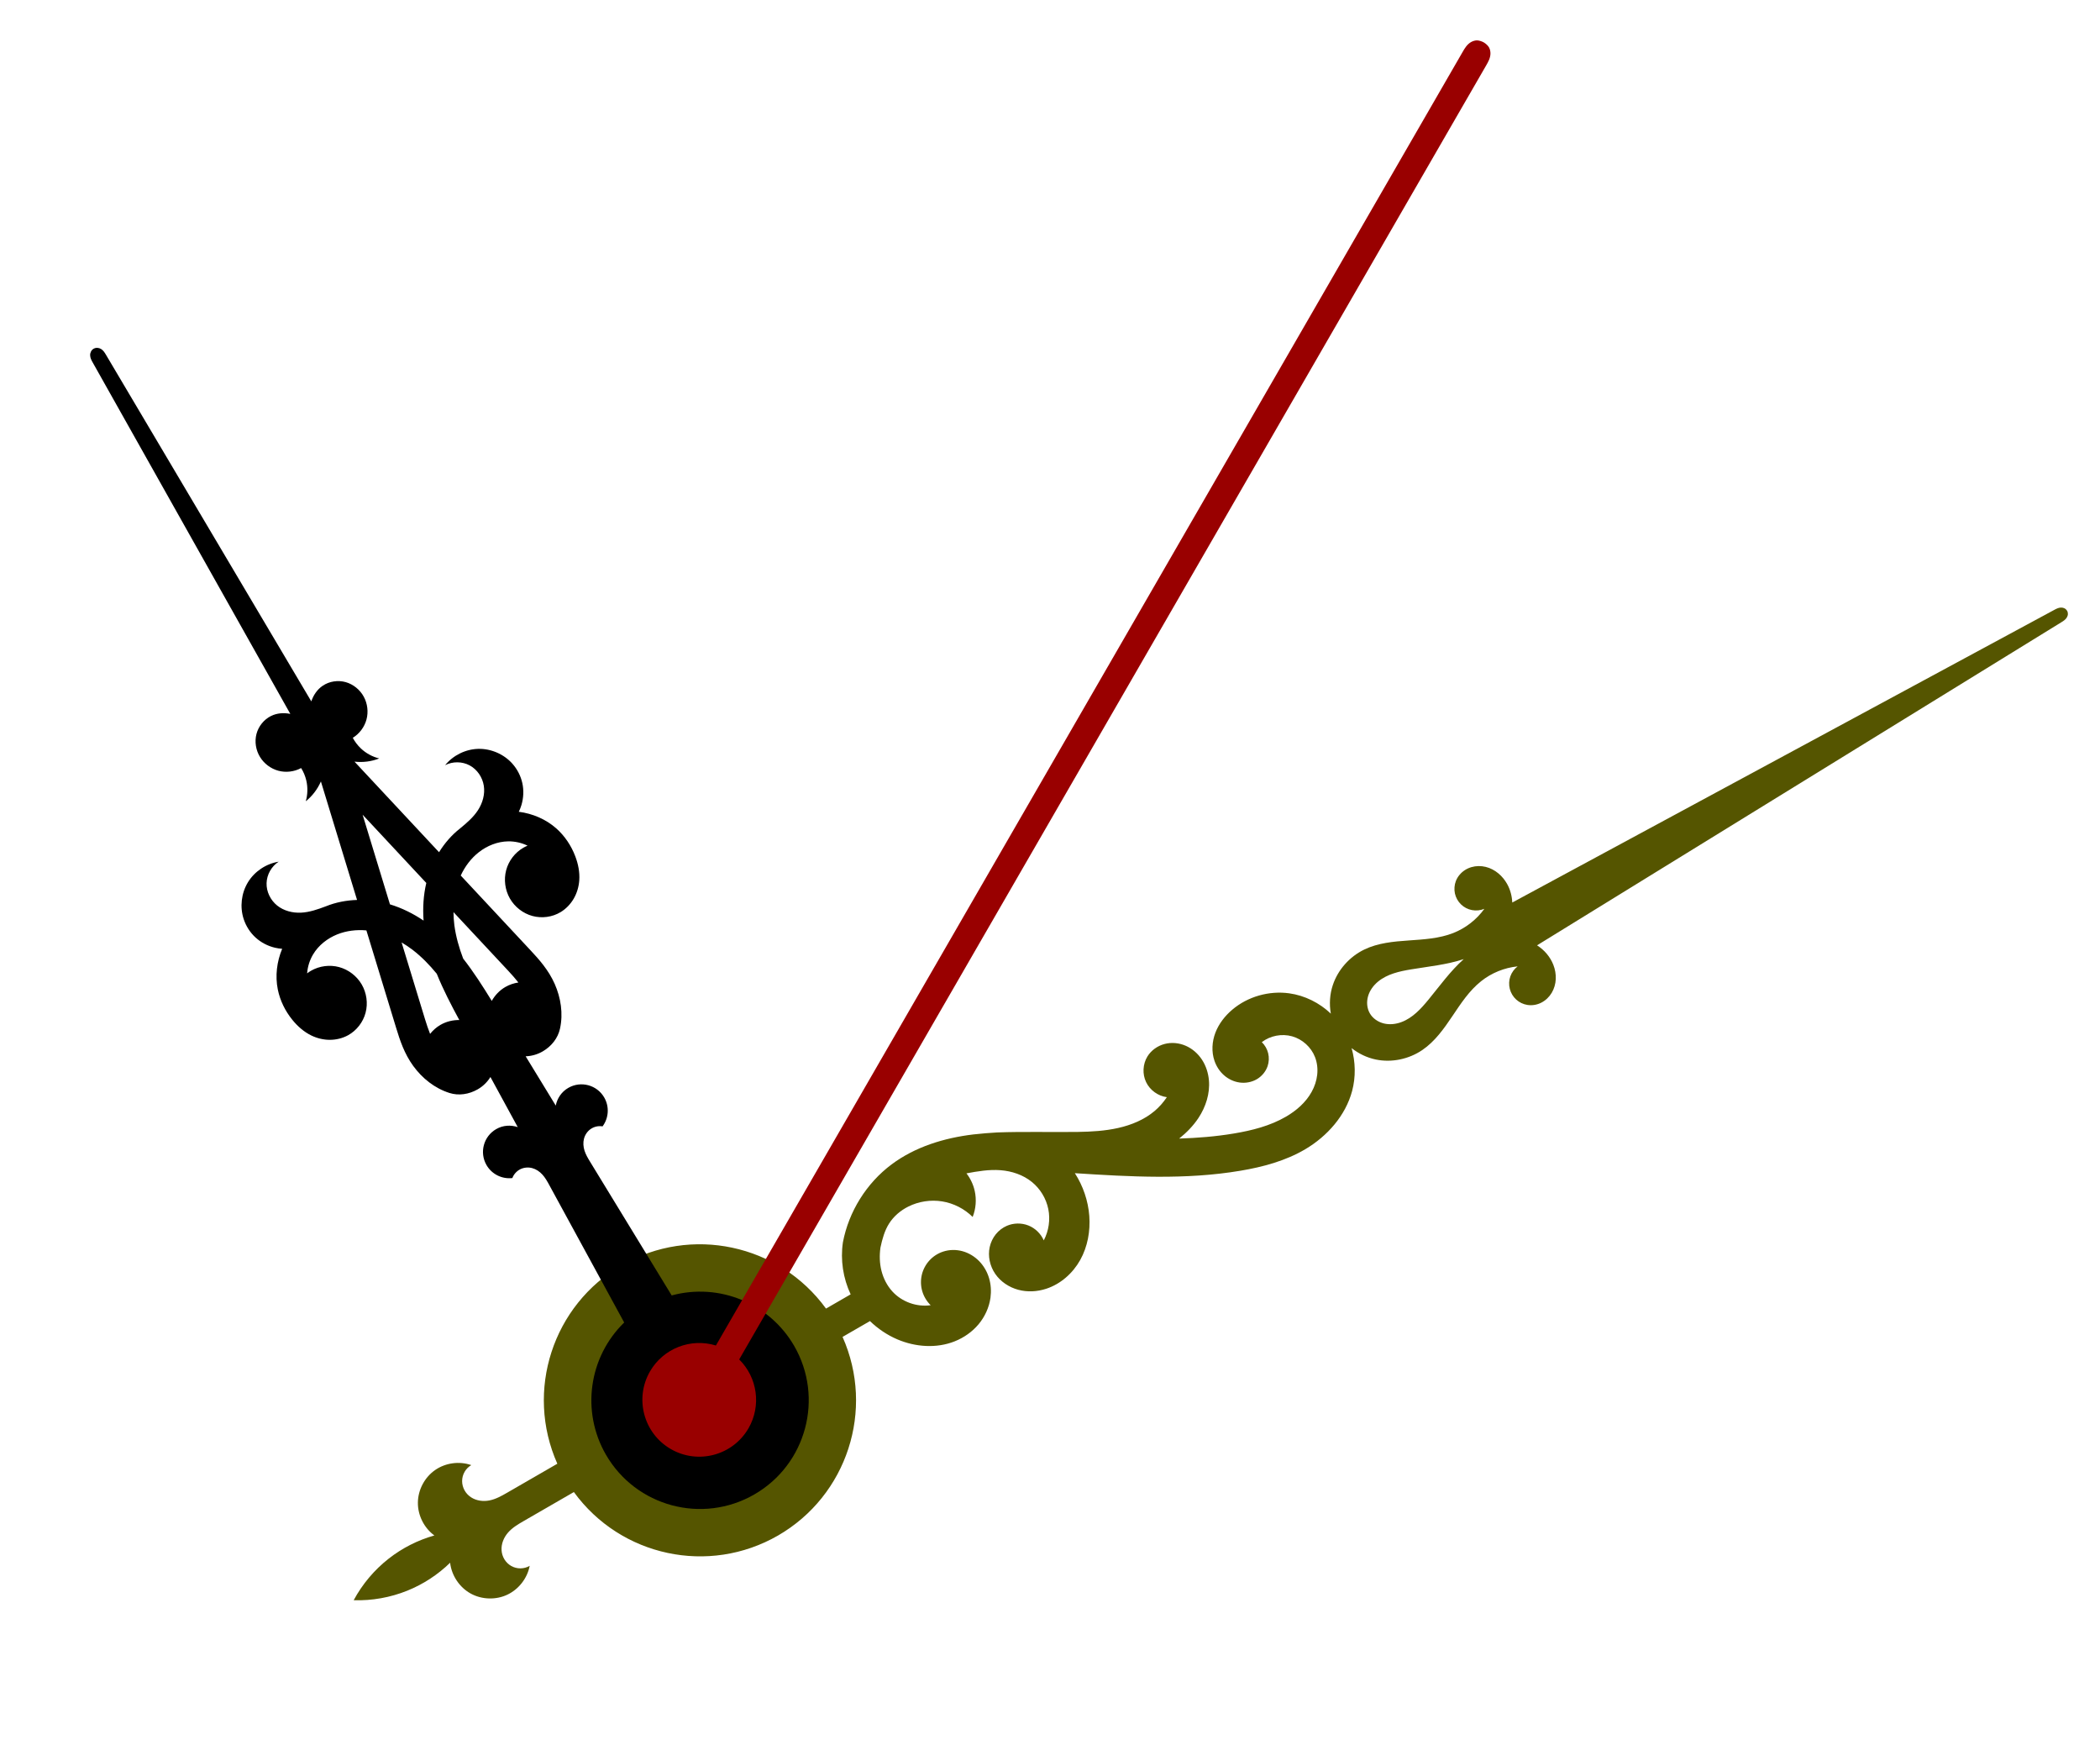<svg version="1.1" viewBox="0 0 180 150" xmlns="http://www.w3.org/2000/svg" xmlns:xlink="http://www.w3.org/1999/xlink">
	<defs>
		<g id="heures">
			<path d="m0.014-34.676c-0.037 0-0.074 0.011-0.105 0.032-0.031 0.02-0.057 0.048-0.074 0.081-0.018 0.033-0.028 0.069-0.033 0.105-5e-3 0.037-6e-3 0.074-6e-3 0.111l-0.13 11.515c-0.141-0.125-0.318-0.212-0.506-0.224-0.227-0.015-0.459 0.076-0.619 0.238-0.16 0.163-0.247 0.393-0.24 0.621 6e-3 0.223 0.1 0.443 0.258 0.601 0.158 0.158 0.378 0.252 0.601 0.258 5e-3 0.128-0.012 0.257-0.049 0.38-0.058 0.192-0.166 0.369-0.31 0.508 0.237-0.035 0.464-0.132 0.657-0.274l-0.798 3.448c-0.269-0.144-0.56-0.246-0.863-0.288-0.241-0.04-0.485-0.085-0.702-0.196-0.217-0.111-0.404-0.293-0.492-0.52-0.088-0.228-0.07-0.496 0.058-0.704 0.128-0.208 0.362-0.347 0.606-0.358-0.34-0.13-0.737-0.104-1.056 0.071-0.32 0.175-0.556 0.494-0.63 0.851-0.043 0.206-0.033 0.424 0.031 0.625 0.064 0.201 0.181 0.384 0.335 0.529 0.051 0.048 0.105 0.09 0.162 0.129-0.315 0.241-0.563 0.569-0.689 0.944-0.103 0.308-0.125 0.641-0.073 0.962 0.037 0.232 0.114 0.461 0.246 0.656 0.102 0.15 0.236 0.279 0.394 0.37 0.157 0.091 0.337 0.144 0.519 0.148 0.279 5e-3 0.558-0.109 0.754-0.307 0.197-0.198 0.309-0.476 0.308-0.755-1e-3 -0.278-0.115-0.555-0.311-0.752-0.196-0.197-0.473-0.312-0.751-0.311-0.043 2.1e-4 -0.087 3e-3 -0.13 9e-3 0.107-0.158 0.251-0.29 0.417-0.383 0.266-0.149 0.583-0.194 0.885-0.151 0.28 0.04 0.546 0.155 0.778 0.318l-0.658 2.844c-0.081 0.35-0.165 0.746-0.119 1.179 0.046 0.432 0.21 0.857 0.51 1.185 0.184 0.202 0.459 0.314 0.754 0.314 0.177 0 0.342-0.045 0.488-0.123l-0.04 1.63c-0.138-0.157-0.337-0.259-0.563-0.259-0.415 0-0.752 0.336-0.752 0.751 0 0.31 0.187 0.576 0.454 0.691 0.089-0.074 0.208-0.112 0.324-0.105 0.116 8e-3 0.228 0.061 0.31 0.143 0.082 0.082 0.134 0.191 0.159 0.305 0.025 0.114 0.024 0.231 0.021 0.347l-0.11 4.481c-1.375 0.35-2.339 1.588-2.34 3.007-1.6e-4 1.715 1.39 3.106 3.106 3.106 1.715-6e-5 3.106-1.391 3.106-3.106-2e-3 -1.407-0.95-2.638-2.31-2.998l-0.11-4.48c-3e-3 -0.116-4e-3 -0.234 0.021-0.347 0.025-0.114 0.077-0.222 0.159-0.305 0.082-0.082 0.194-0.136 0.31-0.143 0.116-8e-3 0.235 0.03 0.324 0.105 0.267-0.115 0.454-0.381 0.454-0.691 0-0.415-0.337-0.751-0.752-0.751-0.225 0-0.425 0.101-0.563 0.259l-0.041-1.649c0.146 0.077 0.311 0.122 0.489 0.122 0.295 0 0.57-0.112 0.754-0.314 0.3-0.328 0.463-0.753 0.51-1.185 0.046-0.433-0.038-0.83-0.119-1.179l-0.658-2.844c0.232-0.163 0.498-0.278 0.778-0.318 0.301-0.043 0.619 2e-3 0.885 0.151 0.166 0.093 0.31 0.225 0.417 0.383-0.043-6e-3 -0.086-9e-3 -0.13-9e-3 -0.278-2e-3 -0.555 0.113-0.751 0.311-0.196 0.197-0.31 0.474-0.311 0.752-1e-3 0.279 0.111 0.557 0.308 0.755 0.197 0.198 0.475 0.313 0.754 0.307 0.182-4e-3 0.361-0.057 0.519-0.148 0.157-0.091 0.292-0.22 0.394-0.37 0.132-0.195 0.209-0.423 0.246-0.656 0.052-0.321 0.03-0.654-0.073-0.962-0.126-0.375-0.374-0.703-0.689-0.944 0.057-0.039 0.112-0.081 0.162-0.129 0.153-0.145 0.271-0.328 0.335-0.529s0.074-0.418 0.031-0.625c-0.074-0.356-0.311-0.676-0.63-0.851s-0.716-0.201-1.056-0.071c0.244 0.011 0.478 0.15 0.606 0.358 0.128 0.208 0.146 0.476 0.058 0.704-0.088 0.228-0.275 0.409-0.492 0.52-0.217 0.111-0.461 0.156-0.702 0.196-0.302 0.042-0.594 0.144-0.863 0.288l-0.798-3.448c0.193 0.142 0.419 0.239 0.657 0.274-0.144-0.139-0.253-0.316-0.31-0.508-0.037-0.123-0.053-0.252-0.049-0.38 0.223-6e-3 0.443-0.1 0.601-0.258 0.158-0.158 0.252-0.378 0.258-0.601 6e-3 -0.228-0.081-0.458-0.24-0.621-0.16-0.163-0.391-0.254-0.619-0.238-0.188 0.013-0.365 0.099-0.506 0.224l-0.13-11.505c-4.3e-4 -0.037-8.6e-4 -0.074-6e-3 -0.111-5e-3 -0.037-0.016-0.073-0.033-0.105-0.018-0.033-0.043-0.061-0.074-0.081s-0.068-0.032-0.105-0.032zm1e-3 15.37 0.601 2.599c-0.247 0.262-0.447 0.567-0.605 0.892-0.157-0.321-0.356-0.622-0.6-0.882zm0.857 3.708 0.517 2.235c0.035 0.151 0.064 0.296 0.084 0.434-0.12-0.047-0.25-0.075-0.386-0.075-0.196 0-0.378 0.057-0.536 0.15-0.013-0.486-0.035-0.976-0.103-1.456 0.053-0.326 0.133-0.646 0.259-0.952 0.048-0.115 0.104-0.226 0.165-0.335zm-1.717 0.01c0.061 0.109 0.117 0.22 0.165 0.335 0.125 0.303 0.205 0.619 0.258 0.942-0.068 0.484-0.09 0.977-0.103 1.466-0.158-0.092-0.339-0.149-0.535-0.149-0.137 0-0.266 0.028-0.386 0.075 0.02-0.138 0.049-0.282 0.084-0.434z" style="paint-order:normal"/>
		</g>
		<g id="minutes">
			<path d="m-0.002-45.102c-0.034 0-0.068 0.01-0.096 0.028s-0.051 0.044-0.068 0.074-0.027 0.062-0.032 0.096c-6e-3 0.033-7e-3 0.067-8e-3 0.101l-0.503 17.596c-2e-3 -9.99e-4 -4e-3 -3e-3 -7e-3 -4e-3 -0.163-0.084-0.346-0.132-0.529-0.134-0.061-8.59e-4 -0.122 4e-3 -0.183 0.013-0.136 0.021-0.268 0.069-0.384 0.143-0.116 0.074-0.214 0.176-0.281 0.296-0.067 0.12-0.102 0.259-0.095 0.396 7e-3 0.137 0.056 0.273 0.143 0.38 0.076 0.093 0.18 0.163 0.294 0.2 0.115 0.036 0.24 0.038 0.355 5e-3 0.116-0.033 0.221-0.1 0.299-0.191 0.078-0.091 0.129-0.205 0.145-0.324 0.156 0.346 0.21 0.737 0.155 1.112-0.064 0.429-0.264 0.824-0.454 1.214-0.191 0.39-0.377 0.794-0.409 1.227-0.034 0.462 0.121 0.938 0.429 1.285 0.183 0.207 0.42 0.364 0.679 0.458-0.43 0.127-0.821 0.385-1.097 0.739-0.357 0.459-0.513 1.071-0.409 1.643 0.049 0.27 0.155 0.532 0.327 0.745 0.173 0.213 0.415 0.374 0.684 0.426 0.164 0.032 0.336 0.024 0.494-0.03 0.158-0.053 0.301-0.152 0.403-0.284 0.102-0.132 0.162-0.297 0.163-0.464 6.5e-4 -0.167-0.059-0.334-0.169-0.46-0.082-0.093-0.191-0.163-0.31-0.198-0.119-0.035-0.248-0.036-0.367-2e-3 -0.04-0.302 0.071-0.62 0.289-0.833 0.218-0.213 0.538-0.316 0.839-0.27 0.17 0.026 0.332 0.097 0.471 0.199 0.139 0.102 0.255 0.234 0.343 0.381 0.178 0.295 0.246 0.646 0.247 0.99 2e-3 0.523-0.144 1.037-0.327 1.527-0.184 0.493-0.41 0.966-0.657 1.429-0.041-0.268-0.113-0.53-0.234-0.772-0.17-0.34-0.439-0.638-0.784-0.798-0.188-0.087-0.396-0.133-0.603-0.122-0.207 0.011-0.412 0.079-0.579 0.202-0.167 0.123-0.295 0.3-0.349 0.5-0.054 0.2-0.034 0.421 0.065 0.603 0.122 0.224 0.361 0.379 0.615 0.398 0.254 0.02 0.514-0.096 0.669-0.298 0.079 0.158 0.135 0.327 0.167 0.5 0.068 0.38 0.015 0.775-0.1 1.143-0.115 0.369-0.29 0.716-0.478 1.054-0.377 0.674-0.784 1.332-1.141 2.006-0.098 0.197-0.199 0.404-0.29 0.616-0.331 0.772-0.526 1.619-0.427 2.453 0.106 0.889 0.555 1.733 1.233 2.317 0.398 0.316 0.891 0.508 1.397 0.551v0.813c-2.267 0.239-3.989 2.15-3.992 4.43 4.3e-4 2.281 1.723 4.195 3.992 4.434v1.662c0 0.183-3e-3 0.37-0.062 0.543-0.059 0.173-0.179 0.329-0.343 0.411-0.082 0.041-0.174 0.062-0.265 0.06-0.091-2e-3 -0.182-0.027-0.262-0.073-0.079-0.046-0.146-0.113-0.192-0.192-0.046-0.079-0.071-0.17-0.071-0.262-0.272 0.234-0.424 0.602-0.395 0.961 0.029 0.364 0.243 0.708 0.557 0.894 0.313 0.187 0.718 0.211 1.051 0.063-0.121 0.476-0.148 0.975-0.079 1.461 0.073 0.516 0.254 1.017 0.529 1.461 0.274-0.444 0.456-0.944 0.529-1.461 0.069-0.486 0.042-0.985-0.079-1.461 0.335 0.146 0.739 0.121 1.053-0.067 0.313-0.188 0.527-0.533 0.555-0.897 0.028-0.358-0.123-0.726-0.395-0.961 8.6e-4 0.092-0.023 0.183-0.068 0.263-0.045 0.08-0.111 0.148-0.19 0.195-0.079 0.047-0.17 0.072-0.262 0.075-0.092 2e-3 -0.184-0.018-0.266-0.059-0.165-0.081-0.285-0.237-0.345-0.411-0.06-0.173-0.063-0.361-0.063-0.544v-1.666c2.267-0.239 3.989-2.15 3.992-4.43-4.3e-4 -2.281-1.723-4.195-3.992-4.434v-0.904c0.303-0.087 0.591-0.227 0.843-0.416 0.449-0.337 0.789-0.838 0.869-1.394 0.04-0.278 0.015-0.566-0.081-0.83s-0.265-0.502-0.486-0.675c-0.149-0.115-0.321-0.201-0.504-0.245-0.183-0.044-0.377-0.045-0.559 4.3e-4 -0.183 0.046-0.354 0.139-0.488 0.271s-0.23 0.303-0.268 0.488c-0.032 0.154-0.024 0.316 0.024 0.465 0.048 0.15 0.134 0.287 0.249 0.394 0.115 0.107 0.257 0.184 0.41 0.221 0.153 0.037 0.315 0.034 0.466-8e-3 -0.151 0.374-0.494 0.665-0.888 0.751-0.219 0.048-0.449 0.036-0.665-0.025-0.216-0.061-0.416-0.17-0.592-0.308-0.182-0.165-0.359-0.342-0.472-0.56s-0.158-0.469-0.143-0.714c0.02-0.331 0.146-0.654 0.355-0.911 0.209-0.257 0.501-0.446 0.821-0.533-0.157-0.198-0.375-0.348-0.616-0.423-0.177-0.056-0.367-0.071-0.551-0.046 0.108-0.307 0.223-0.617 0.407-0.886 0.184-0.269 0.439-0.496 0.743-0.611 0.287-0.109 0.612-0.116 0.903-0.018 0.291 0.098 0.546 0.299 0.709 0.559-0.208-0.023-0.424 0.038-0.588 0.168-0.164 0.13-0.274 0.326-0.299 0.534-0.016 0.134 2e-3 0.272 0.051 0.398 0.049 0.126 0.128 0.24 0.227 0.331 0.199 0.183 0.479 0.27 0.748 0.248 0.269-0.022 0.526-0.15 0.718-0.341 0.192-0.191 0.319-0.442 0.375-0.706 0.09-0.425-3e-3 -0.88-0.226-1.254-0.223-0.373-0.569-0.665-0.961-0.854-0.391-0.188-0.83-0.274-1.263-0.253 0.878-1.317 1.751-2.647 2.303-4.127 0.23-0.615 0.403-1.262 0.396-1.919-8e-3 -0.729-0.256-1.474-0.772-1.989-0.293-0.292-0.668-0.498-1.068-0.599 0.24-0.096 0.459-0.245 0.63-0.438 0.308-0.347 0.462-0.822 0.428-1.285-0.032-0.433-0.218-0.837-0.409-1.227-0.191-0.39-0.391-0.784-0.454-1.214-0.056-0.375-8.6e-4 -0.766 0.155-1.112 0.015 0.119 0.066 0.233 0.144 0.324 0.078 0.091 0.184 0.158 0.3 0.191 0.116 0.033 0.241 0.031 0.355-5e-3 0.115-0.036 0.218-0.106 0.294-0.2 0.087-0.107 0.137-0.243 0.143-0.38 7e-3 -0.137-0.028-0.276-0.095-0.396-0.067-0.12-0.166-0.222-0.282-0.296-0.116-0.074-0.248-0.122-0.384-0.143-0.242-0.038-0.494 9e-3 -0.712 0.121-2e-3 9.99e-4 -4e-3 2e-3 -6e-3 3e-3l-0.503-17.595c-1e-3 -0.034-2e-3 -0.068-8e-3 -0.101-5e-3 -0.033-0.015-0.066-0.032-0.096-0.017-0.029-0.039-0.056-0.068-0.074s-0.062-0.028-0.096-0.028zm-4.3e-4 19.904c0.104 0.499 0.317 0.969 0.497 1.446 0.12 0.318 0.228 0.658 0.171 0.994-0.028 0.168-0.099 0.331-0.216 0.454-0.117 0.123-0.282 0.204-0.452 0.204s-0.335-0.081-0.452-0.204c-0.117-0.123-0.188-0.286-0.216-0.454-0.056-0.335 0.051-0.675 0.171-0.994 0.18-0.478 0.393-0.947 0.497-1.446z" style="paint-order:normal"/>
		</g>
		<g id="secondes">
			<path d="m0-44.789c-0.061 0-0.155 0.019-0.206 0.052-0.051 0.033-0.092 0.08-0.121 0.133s-0.045 0.113-0.053 0.173c-0.008 0.06-0.008 0.121-0.008 0.182v42.668c-0.736 0.169-1.26 0.824-1.261 1.581-7e-5 0.898 0.728 1.625 1.625 1.625 0.898 7.1e-5 1.625-0.728 1.625-1.625-9.2e-4 -0.74-0.502-1.383-1.214-1.569v-42.68c0-0.061 1.7e-5 -0.121-0.008-0.182-0.008-0.06-0.024-0.12-0.053-0.173s-0.07-0.1-0.121-0.133-0.146-0.052-0.206-0.052z"/>
		</g>
	</defs>
	<g transform="scale(3) translate(20 40)">
		<use xlink:href="#minutes" transform="rotate(60)" fill="#550"/>
		<use xlink:href="#heures" transform="rotate(-30)" />
		<use xlink:href="#secondes" transform="rotate(30)" fill="#900"/>
	</g>
</svg>
